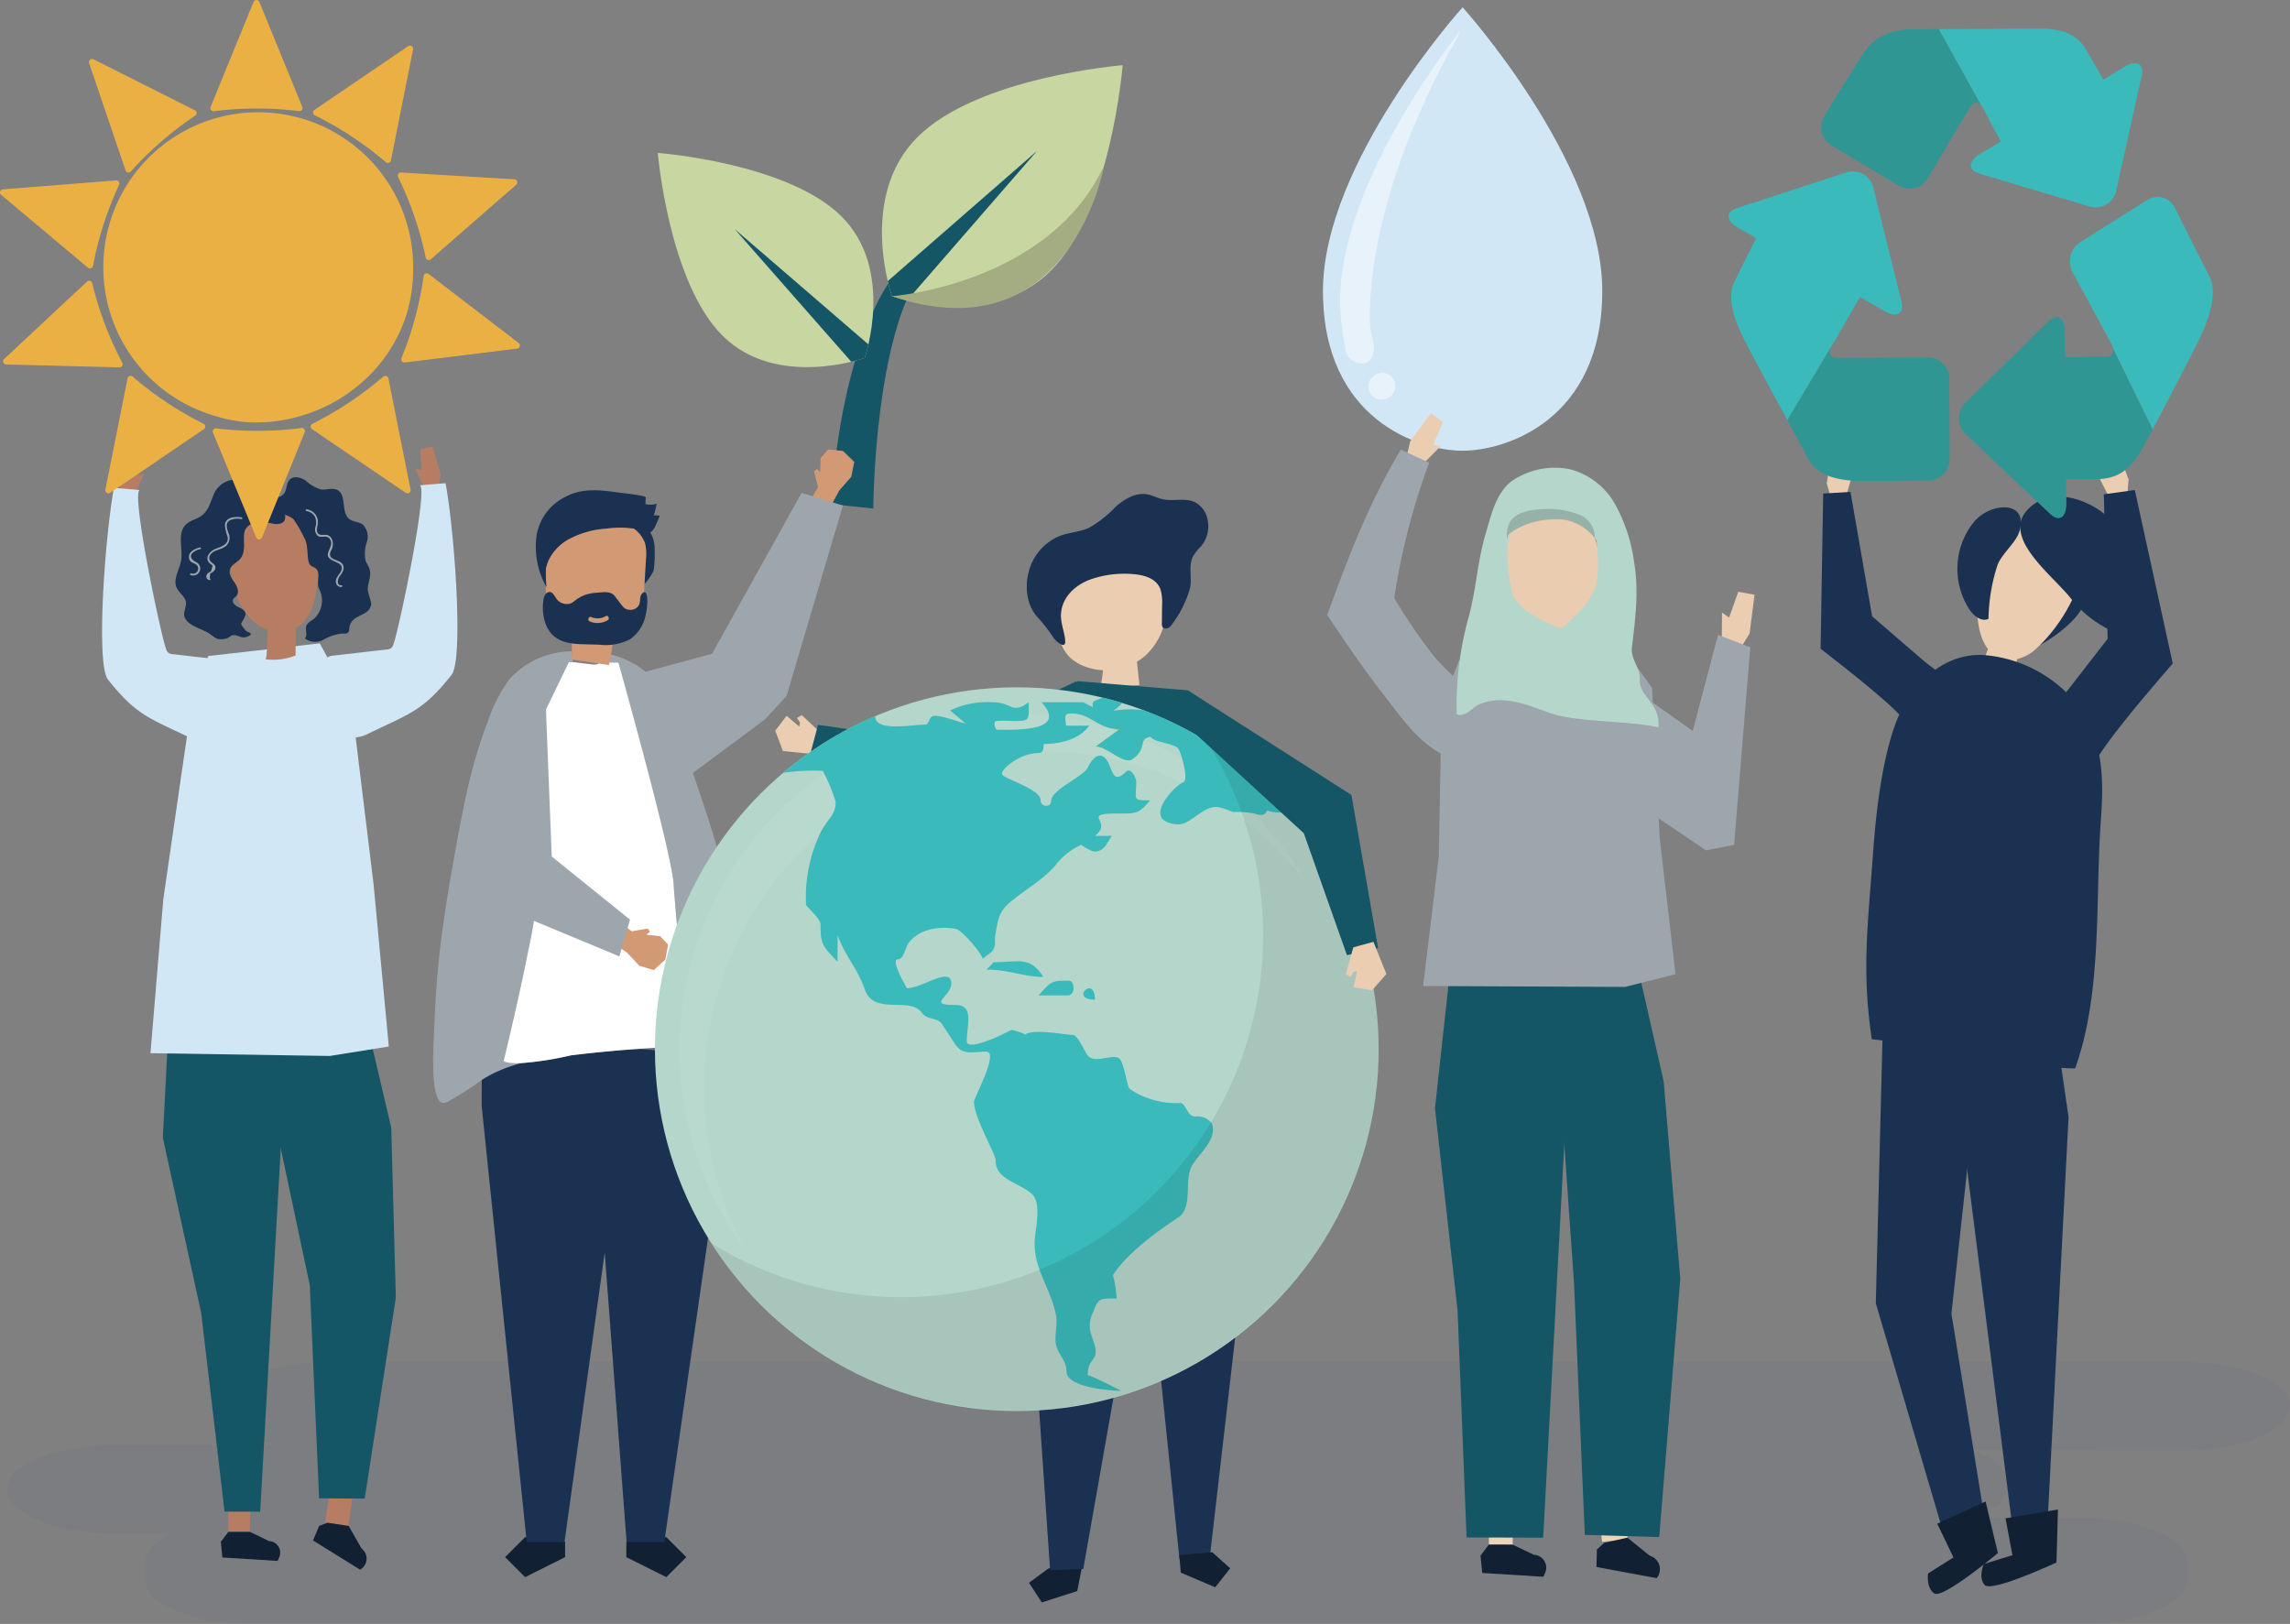 <svg xmlns="http://www.w3.org/2000/svg" width="313.861" height="222.586" viewBox="0 0 313.861 222.586">
  <rect x="0" y="0" width="313.861" height="222.586" fill="#808080" stroke="none"/>
  <g id="Grupo_32219" data-name="Grupo 32219" transform="translate(-1299.265 -657.783)">
    <path id="Trazado_67090" data-name="Trazado 67090" d="M1600.712,1269.89H1346.338c-8.046,0-14.629,2.726-14.629,6.057h0c0,2.307,3.158,4.323,7.77,5.345h-22.4c-8.046,0-14.629,2.726-14.629,6.057h0c0,3.332,6.583,6.058,14.629,6.058h7.805c-2.18,1.058-3.5,2.428-3.5,3.92v2.423c0,3.332,6.583,6.058,14.629,6.058H1586.6c8.046,0,14.629-2.726,14.629-6.058v-2.423c0-3.332-6.583-6.058-14.629-6.058l-17.038.135a10.556,10.556,0,0,0,4.819-1.277,3.748,3.748,0,0,0,1.377-5.652c-.786-1.221-2.044-2.189-5.163-2.552l30.119.082c8.046,0,14.629-2.726,14.629-6.058h0C1615.34,1272.616,1608.757,1269.89,1600.712,1269.89Z" transform="translate(-2.215 -425.439)" fill="#516784" opacity="0.1" style="mix-blend-mode: multiply;isolation: isolate"/>
    <g id="Grupo_32097" data-name="Grupo 32097" transform="translate(1389.418 666.718)">
      <path id="Trazado_67091" data-name="Trazado 67091" d="M1680.73,784.908s-6.4,8.32-7.915,30.334l5.77.591s.091-19.357,5.1-29.8Z" transform="translate(-1649.05 -755.075)" fill="#145566"/>
      <g id="Grupo_32095" data-name="Grupo 32095" transform="translate(30.725 0)">
        <path id="Trazado_67092" data-name="Trazado 67092" d="M1728.625,687.081s-19.877,1.6-28.133,9.871-3.48,21.8-3.48,21.8,13.535,4.752,21.791-3.518S1728.625,687.081,1728.625,687.081Z" transform="translate(-1695.638 -687.081)" fill="#c8d6a1"/>
        <path id="Trazado_67093" data-name="Trazado 67093" d="M1698.829,745.549s.781.273,2.073.573l17.8-20.481-20.451,17.836C1698.555,744.769,1698.829,745.549,1698.829,745.549Z" transform="translate(-1697.455 -713.882)" fill="#145566"/>
      </g>
      <g id="Grupo_32096" data-name="Grupo 32096" transform="translate(0 12.021)">
        <path id="Trazado_67094" data-name="Trazado 67094" d="M1594.888,726.5s1.5,17.734,8.9,25.074,19.464,3.032,19.464,3.032,4.2-12.1-3.213-19.435S1594.888,726.5,1594.888,726.5Z" transform="translate(-1594.888 -726.498)" fill="#c8d6a1"/>
        <path id="Trazado_67095" data-name="Trazado 67095" d="M1647.264,778.388s.241-.7.5-1.852L1629.43,760.72l15.987,18.191C1646.569,778.636,1647.264,778.388,1647.264,778.388Z" transform="translate(-1618.896 -750.284)" fill="#145566"/>
      </g>
      <path id="Trazado_67096" data-name="Trazado 67096" d="M1700.144,750.049s21.554-1.64,29.084-17.934C1729.228,732.115,1724.617,758.334,1700.144,750.049Z" transform="translate(-1668.045 -718.381)" fill="#a4ad82"/>
    </g>
    <g id="Grupo_32105" data-name="Grupo 32105" transform="translate(1438.241 802.747)">
      <g id="Grupo_32100" data-name="Grupo 32100" transform="translate(0.965 10.879)">
        <g id="Grupo_32098" data-name="Grupo 32098" transform="translate(1.093 57.596)">
          <path id="Trazado_67097" data-name="Trazado 67097" d="M1768.792,1359.993l-.451,2.318-4.858,1.557-1.753-2.7,2.654-1.938,4.858-1.557Z" transform="translate(-1761.73 -1357.675)" fill="#112033"/>
        </g>
        <g id="Grupo_32099" data-name="Grupo 32099">
          <path id="Trazado_67098" data-name="Trazado 67098" d="M1776.735,1170.965l-10.057,57.051-4.55.165-2.7-39.668-1.278-19.7Z" transform="translate(-1758.148 -1168.81)" fill="#1a3151"/>
        </g>
      </g>
      <g id="Grupo_32103" data-name="Grupo 32103" transform="translate(14.762 12.428)">
        <g id="Grupo_32101" data-name="Grupo 32101">
          <path id="Trazado_67099" data-name="Trazado 67099" d="M1821.941,1173.89l-6.464,55.922-4.172.368-4.414-42.851-3.5-12.633Z" transform="translate(-1803.389 -1173.89)" fill="#1a3151"/>
        </g>
        <g id="Grupo_32102" data-name="Grupo 32102" transform="translate(7.894 55.36)">
          <path id="Trazado_67100" data-name="Trazado 67100" d="M1829.275,1355.821l.205,2.4,4.717,2.007,2.05-2.6-2.461-2.206Z" transform="translate(-1829.275 -1355.423)" fill="#112033"/>
        </g>
      </g>
      <g id="Grupo_32104" data-name="Grupo 32104" transform="translate(0)">
        <path id="Trazado_67101" data-name="Trazado 67101" d="M1757.04,1147.2l-2.058-6.588,2.058-7.475,31.256,1.088v11.34Z" transform="translate(-1754.983 -1133.137)" fill="#484f5b"/>
      </g>
    </g>
    <g id="Grupo_32109" data-name="Grupo 32109" transform="translate(1405.516 751.176)">
      <g id="Grupo_32106" data-name="Grupo 32106" transform="translate(0 4.616)">
        <path id="Trazado_67102" data-name="Trazado 67102" d="M1654.085,981.777l-.613,2.794-4.734-.475-1.062-2.791,1.564-2.04,1.724,1.47.115-.524-.418-.639.648-.409Z" transform="translate(-1647.675 -979.164)" fill="#ebceb1"/>
      </g>
      <g id="Grupo_32108" data-name="Grupo 32108" transform="translate(4.74 0)">
        <g id="Grupo_32107" data-name="Grupo 32107">
          <path id="Trazado_67103" data-name="Trazado 67103" d="M1699.711,964.029l-17.821,8.486-17.544-2.529-1.127,4.226,20.281,6.519L1709.719,972Z" transform="translate(-1663.219 -964.029)" fill="#145566"/>
        </g>
      </g>
    </g>
    <g id="Grupo_32113" data-name="Grupo 32113" transform="translate(1439.994 725.491)">
      <g id="Grupo_32111" data-name="Grupo 32111" transform="translate(4.188 9.118)">
        <g id="Grupo_32110" data-name="Grupo 32110">
          <path id="Trazado_67104" data-name="Trazado 67104" d="M1787.233,909.7c-3.16,1.973-7.625.844-10.512,3.224a7.237,7.237,0,0,0-2.128,6.79,6.068,6.068,0,0,0,1.449,3.131,5.655,5.655,0,0,0,1.835,1.236,7.941,7.941,0,0,0,2.837.661,15.006,15.006,0,0,1-.442,2.636l5.444-.619-.346-3.184a7.78,7.78,0,0,0,1.248-.921,9.077,9.077,0,0,0,2.5-8.83A17.579,17.579,0,0,0,1787.233,909.7Z" transform="translate(-1774.464 -909.705)" fill="#ebceb1"/>
        </g>
      </g>
      <g id="Grupo_32112" data-name="Grupo 32112" transform="translate(0)">
        <path id="Trazado_67105" data-name="Trazado 67105" d="M1769.394,891.542c.13-.048.262-.093.393-.136a14.043,14.043,0,0,1,5.929-.575c1.361.157,2.888.675,3.358,2.116a6.3,6.3,0,0,1,.2,2.035q-.015,1.287-.03,2.574a.916.916,0,0,0,.072.452c.224.412.889.231,1.17-.144a15.1,15.1,0,0,0,2.628-5.194c.268-1.358-.22-2.948.348-4.229a7.376,7.376,0,0,1,1.2-1.516,4.34,4.34,0,0,0,.759-3.962,3.333,3.333,0,0,0-1.652-2.033c-1.341-.643-2.955-.088-4.408-.407-.737-.162-1.415-.546-2.159-.672-1.568-.266-3.091.651-4.286,1.7a15.375,15.375,0,0,1-3.736,2.93c-1.171.507-2.486.572-3.692.99a7.176,7.176,0,0,0-4.314,4.412c-.781,2.254-.6,5.086,1.077,6.853a24.33,24.33,0,0,1,2.218,2.875c.242.346,1.631,1.623,1.527.282-.081-1.041-.5-2.035-.571-3.076C1765.247,894.28,1767.156,892.369,1769.394,891.542Z" transform="translate(-1760.731 -879.806)" fill="#1a3151"/>
      </g>
    </g>
    <g id="Grupo_32114" data-name="Grupo 32114" transform="translate(1433.607 751.14)">
      <path id="Trazado_67106" data-name="Trazado 67106" d="M1768.242,965.172l-15.116-1.26s-4.983,6.494-10.469,25.175a74.632,74.632,0,0,0-1.42,35.217s17.053-3.072,41.131-.307l-7.015-46.352Z" transform="translate(-1739.787 -963.912)" fill="#145566"/>
    </g>
    <g id="Grupo_32136" data-name="Grupo 32136" transform="translate(1358.632 719.385)">
      <g id="Grupo_32135" data-name="Grupo 32135" transform="translate(0 0)">
        <g id="Grupo_32117" data-name="Grupo 32117" transform="translate(28.609)">
          <g id="Grupo_32115" data-name="Grupo 32115" transform="translate(22.83)">
            <path id="Trazado_67107" data-name="Trazado 67107" d="M1662.612,867.145l1.312-2.176-.55-2.18.4-.353.447.477.053-1.942,1.022-1.186,2.053.207,1.544,1.5-.419,2.052-1.632,1.859-1.669,3.058Z" transform="translate(-1662.612 -859.784)" fill="#d19974"/>
          </g>
          <g id="Grupo_32116" data-name="Grupo 32116" transform="translate(0 5.956)">
            <path id="Trazado_67108" data-name="Trazado 67108" d="M1609.639,879.315l-12.271,22.047-9.618,2.6,5.288,15,11.575-8.6,2.967-3.216,7.717-26.1Z" transform="translate(-1587.75 -879.315)" fill="#9ea6ad"/>
          </g>
        </g>
        <g id="Grupo_32125" data-name="Grupo 32125" transform="translate(0 27.667)">
          <g id="Grupo_32118" data-name="Grupo 32118" transform="translate(26.475 121.417)">
            <path id="Trazado_67109" data-name="Trazado 67109" d="M1580.753,1349.249v2.137l5.481,2.74,2.74-2.74-2.74-2.74h-.354l-.088.6Z" transform="translate(-1580.753 -1348.646)" fill="#112033"/>
          </g>
          <g id="Grupo_32119" data-name="Grupo 32119" transform="translate(9.859 121.417)">
            <path id="Trazado_67110" data-name="Trazado 67110" d="M1529.385,1348.646h-.378l-2.74,2.74,2.74,2.74,5.481-2.74v-2.137h-5.039Z" transform="translate(-1526.267 -1348.646)" fill="#112033"/>
          </g>
          <g id="Grupo_32124" data-name="Grupo 32124">
            <g id="Grupo_32120" data-name="Grupo 32120" transform="translate(22.807 0.19)">
              <path id="Trazado_67111" data-name="Trazado 67111" d="M1589.822,1009.231c-.343-3.6-.7-7.2-1.135-10.785a135.052,135.052,0,0,0-4.05-21.227c-.764-2.647-1.646-5.257-2.527-7.866l-3.219-9.532c-1.333-3.949-3.584-6.731-7.525-8.112a14.622,14.622,0,0,0-2.208-.576,2.415,2.415,0,0,0-.046.252,2.07,2.07,0,0,1-.388,1.075l2.587.025s7.3,25.934,7.565,30.4c.1,1.7.441,5.408.818,9.315l3.963.594.17,14.945c.222.065.443.128.661.187a11.364,11.364,0,0,1,3.325,2C1589.357,1011.009,1590.033,1011.436,1589.822,1009.231Z" transform="translate(-1568.725 -951.131)" fill="#9ea6ad"/>
            </g>
            <g id="Grupo_32121" data-name="Grupo 32121" transform="translate(27.228 41.261)">
              <path id="Trazado_67112" data-name="Trazado 67112" d="M1589.772,1085.807c.6,6.184,1.289,12.864,1.289,12.864s-3.2.077-7.838.428c.343-.008.686-.017,1.028-.02,3.223-.029,6.567,1.364,9.653,2.266l-.17-14.945Z" transform="translate(-1583.223 -1085.807)" fill="#667482"/>
            </g>
            <path id="Trazado_67113" data-name="Trazado 67113" d="M1513.017,951.973c.146.017-.07-1.342-.122-1.462a11.576,11.576,0,0,0-8.514,3.838,21.411,21.411,0,0,0-2.959,5.806c-2.22,5.735-3.227,11.049-4.335,17.079-.706,3.845-1.359,7.673-1.872,11.49a119.808,119.808,0,0,0-1.086,12.634c-.013.464-.1,1.759-.156,3.307-.108,3.242-.038,7.578,1.3,7.74a1.3,1.3,0,0,0,.715-.192,47.253,47.253,0,0,0,4.609-2.94,16.391,16.391,0,0,1,1.689-.957,21.3,21.3,0,0,1,3.795-1.374c-2.21.117-2.484-.3-2.484-.3s1.994-8.143,3.393-15.226a66.733,66.733,0,0,0,1.337-8.846c.155-5.5.847-23.645.847-23.645l3.354-6.942.619.006Z" transform="translate(-1493.938 -950.507)" fill="#9ea6ad"/>
            <g id="Grupo_32122" data-name="Grupo 32122" transform="translate(6.646 54.533)">
              <path id="Trazado_67114" data-name="Trazado 67114" d="M1546.994,1131.594c-3.086-.9-6.43-2.3-9.653-2.267-.342,0-.685.012-1.028.021l-.876.068c-2.16.174-4.587.406-7.121.714l-.373.045a43.949,43.949,0,0,1-6.712,1.054,21.291,21.291,0,0,0-3.795,1.374,16.4,16.4,0,0,0-1.689.957l-.017,3.521,6.179,59.813h5.066v.609H1527l5.57-40.12.023-.226,3.052,40.346h.029v-.609h5.091l6.457-44.928Z" transform="translate(-1515.73 -1129.327)" fill="#1a3151"/>
            </g>
            <g id="Grupo_32123" data-name="Grupo 32123" transform="translate(9.662 1.476)">
              <path id="Trazado_67115" data-name="Trazado 67115" d="M1549.735,995.131c-.377-3.907-.716-7.616-.818-9.315-.268-4.47-7.565-30.4-7.565-30.4l-2.587-.025a.952.952,0,0,1-.09.094.807.807,0,0,1-.278.162,1.515,1.515,0,0,1-.661.018l-2.565-.309-.619-.006-3.354,6.942s-.692,18.149-.847,23.645a66.737,66.737,0,0,1-1.337,8.847c-1.4,7.083-3.393,15.226-3.393,15.226s.275.416,2.485.3a43.966,43.966,0,0,0,6.711-1.054l.373-.045c2.534-.308,4.961-.54,7.121-.714l.876-.068c4.634-.352,7.838-.428,7.838-.428S1550.332,1001.315,1549.735,995.131Z" transform="translate(-1525.62 -955.346)" fill="#fff"/>
            </g>
          </g>
        </g>
        <g id="Grupo_32128" data-name="Grupo 32128" transform="translate(5.27 33.443)">
          <g id="Grupo_32126" data-name="Grupo 32126" transform="translate(18.433 31.09)">
            <path id="Trazado_67116" data-name="Trazado 67116" d="M1573.156,1071.4l2.025,1.508,2.182-.379.314.429-.5.414,1.9.213,1.079,1.133-.371,2.064-1.592,1.443-1.977-.592-1.689-1.806-2.86-1.942Z" transform="translate(-1571.662 -1071.395)" fill="#d19974"/>
          </g>
          <g id="Grupo_32127" data-name="Grupo 32127">
            <path id="Trazado_67117" data-name="Trazado 67117" d="M1532.931,1000.453,1522.2,991.8l-.878-22.348-8.546,8.675-1.557,14.386,2.1,5.425,18.153,7.554Z" transform="translate(-1511.219 -969.448)" fill="#9ea6ad"/>
          </g>
        </g>
        <g id="Grupo_32134" data-name="Grupo 32134" transform="translate(14.056 5.596)">
          <g id="Grupo_32129" data-name="Grupo 32129" transform="translate(11.161 3.603)">
            <path id="Trazado_67118" data-name="Trazado 67118" d="M1578.906,893.361a9.445,9.445,0,0,1,.908,4.258,1.349,1.349,0,0,0,.3,1.086c.319.263,0,.787.269.471a7.187,7.187,0,0,0,1.241-1.826,15.677,15.677,0,0,0,.144-2.925,4.254,4.254,0,0,0-.674-2.414,4.712,4.712,0,0,0-1.13-.973,5.982,5.982,0,0,0-1.908-.994c-1.2-.294-1.974.11-.944,1.03A7.537,7.537,0,0,1,1578.906,893.361Z" transform="translate(-1576.628 -889.949)" fill="#1a3151"/>
          </g>
          <g id="Grupo_32131" data-name="Grupo 32131" transform="translate(1.318 3.684)">
            <g id="Grupo_32130" data-name="Grupo 32130">
              <path id="Trazado_67119" data-name="Trazado 67119" d="M1548.071,909.749l5,.74a31.383,31.383,0,0,0,.672-4.438c1.47-.178,3.209-.568,3.786-2.094a5.179,5.179,0,0,0,.244-1.533q.187-3.226.373-6.452a6.345,6.345,0,0,0-.132-2.214,4.444,4.444,0,0,0-2.531-2.527,9.394,9.394,0,0,0-8.662.084,4.749,4.749,0,0,0-1.82,1.679,7.649,7.649,0,0,0-.641,3.982q.036,1.895.071,3.79c.027,1.453.157,3.131,1.224,3.953.566.437,1.321.551,1.8,1.1C1548.3,906.8,1547.807,908.422,1548.071,909.749Z" transform="translate(-1544.35 -890.215)" fill="#d19974"/>
            </g>
          </g>
          <g id="Grupo_32132" data-name="Grupo 32132" transform="translate(0.984 13.936)">
            <path id="Trazado_67120" data-name="Trazado 67120" d="M1557.566,924.96c0-.4-.115-1.578-.743-.874a1.215,1.215,0,0,0-.238.709,2.754,2.754,0,0,1-.116.756,1.314,1.314,0,0,1-1.36.726,1.274,1.274,0,0,1-.611-.181,1.95,1.95,0,0,1-.448-.464l-.971-1.258c-.556-.721-1.744-.484-2.546-.42a5.052,5.052,0,0,0-2.639.883c-.079.058-.156.119-.233.18a2.742,2.742,0,0,1-.594.39,1.755,1.755,0,0,1-2.05-.781c-.213-.313-.406-.711-.757-.78a.724.724,0,0,0-.709.39,2.138,2.138,0,0,0-.244.872,6.594,6.594,0,0,0,.39,3.272c.919,2.191,2.891,2.558,4.889,2.614l2.37.067a7.386,7.386,0,0,0,4.229-.729,5.281,5.281,0,0,0,2.14-3.267A8.447,8.447,0,0,0,1557.566,924.96Zm-5.43,2.753a2.724,2.724,0,0,1-2.458.16c-.354-.129-.17-.735.185-.606a2.19,2.19,0,0,0,2.007-.119C1552.2,926.948,1552.463,927.513,1552.136,927.713Z" transform="translate(-1543.255 -923.835)" fill="#1a3151"/>
          </g>
          <g id="Grupo_32133" data-name="Grupo 32133">
            <path id="Trazado_67121" data-name="Trazado 67121" d="M1556.216,881.555a11.61,11.61,0,0,0,.388-1.573,3.049,3.049,0,0,1-1.537.053q.022-.464.044-.928c.011-.257-3.4-.617-3.68-.655-2.592-.353-4.963-.685-7.389.613a7.206,7.206,0,0,0-3.882,5.2,11.2,11.2,0,0,0,1.354,7.159,15.68,15.68,0,0,1-.077-2.6,5.136,5.136,0,0,1,.63-1.6,6.671,6.671,0,0,1,2.446-2.359,12.714,12.714,0,0,1,5.16-1.472,13.688,13.688,0,0,1,5.207.268c.76.251.878.454,1.385-.313a13.6,13.6,0,0,0,.761-1.735Z" transform="translate(-1540.029 -878.135)" fill="#1a3151"/>
          </g>
        </g>
      </g>
    </g>
    <g id="Grupo_32139" data-name="Grupo 32139" transform="translate(1343.155 718.95)">
      <g id="Grupo_32137" data-name="Grupo 32137" transform="translate(13.038 0)">
        <path id="Trazado_67122" data-name="Trazado 67122" d="M1489.4,862.162c-.374-1.267-.748-2.535-1.111-3.806l-1.657.469q.082,1.4.163,2.791c-.286-.046-.571-.095-.857-.141.47,1.048.964,2.083,1.45,3.124.588-.076,1.175-.167,1.765-.223C1489.233,863.639,1489.289,862.894,1489.4,862.162Z" transform="translate(-1485.939 -858.356)" fill="#b77d63"/>
      </g>
      <g id="Grupo_32138" data-name="Grupo 32138" transform="translate(0 5.061)">
        <path id="Trazado_67123" data-name="Trazado 67123" d="M1444.259,907.317a5.275,5.275,0,0,1-.26-.594,10.51,10.51,0,0,1-.346-7.064,1.627,1.627,0,0,1,.561-.854,1.817,1.817,0,0,1,.805-.223l7.257-.833a1.2,1.2,0,0,0,.641-.2,1.159,1.159,0,0,0,.308-.518c.751-2.035,4.864-21.656,3.584-21.787,1.185-.094,2.369-.2,3.554-.288,1.19,6.292,2.525,24.152.81,26.292-3.886,4.852-5.463,5.175-11.217,7.945a5.122,5.122,0,0,1-2.25.637A4.244,4.244,0,0,1,1444.259,907.317Z" transform="translate(-1443.187 -874.953)" fill="#d1e7f5"/>
      </g>
    </g>
    <g id="Grupo_32162" data-name="Grupo 32162" transform="translate(1313.256 719.59)">
      <g id="Grupo_32142" data-name="Grupo 32142">
        <g id="Grupo_32140" data-name="Grupo 32140" transform="translate(2.305)">
          <path id="Trazado_67124" data-name="Trazado 67124" d="M1352.7,864.262c.374-1.267.748-2.535,1.111-3.806l1.657.469q-.082,1.4-.163,2.791l.857-.141c-.47,1.048-.964,2.083-1.45,3.124-.588-.076-1.175-.167-1.765-.223C1352.87,865.739,1352.815,864.994,1352.7,864.262Z" transform="translate(-1352.703 -860.456)" fill="#b77d63"/>
        </g>
        <g id="Grupo_32141" data-name="Grupo 32141" transform="translate(0 5.061)">
          <path id="Trazado_67125" data-name="Trazado 67125" d="M1362.875,909.417a5.275,5.275,0,0,0,.26-.594,10.51,10.51,0,0,0,.346-7.064,1.627,1.627,0,0,0-.561-.854,1.817,1.817,0,0,0-.805-.223l-7.257-.833a1.2,1.2,0,0,1-.641-.2,1.16,1.16,0,0,1-.308-.518c-.75-2.035-4.864-21.656-3.584-21.787-1.185-.094-2.369-.2-3.554-.289-1.19,6.292-2.525,24.152-.81,26.292,3.886,4.852,5.463,5.175,11.217,7.945a5.121,5.121,0,0,0,2.25.637A4.244,4.244,0,0,0,1362.875,909.417Z" transform="translate(-1345.143 -877.053)" fill="#d1e7f5"/>
        </g>
      </g>
      <g id="Grupo_32161" data-name="Grupo 32161" transform="translate(6.635 3.615)">
        <g id="Grupo_32153" data-name="Grupo 32153" transform="translate(0 22.757)">
          <g id="Grupo_32148" data-name="Grupo 32148" transform="translate(9.645 114.906)">
            <g id="Grupo_32145" data-name="Grupo 32145" transform="translate(1.034)">
              <g id="Grupo_32143" data-name="Grupo 32143" transform="translate(0 1.242)">
                <path id="Trazado_67126" data-name="Trazado 67126" d="M1401.932,1328.341l-.012,5.085,2.951.007.013-5.638Z" transform="translate(-1401.92 -1327.796)" fill="#b77d63"/>
              </g>
              <g id="Grupo_32144" data-name="Grupo 32144" transform="translate(13.267)">
                <path id="Trazado_67127" data-name="Trazado 67127" d="M1446.19,1323.875l-.764,5.472,3.176.443.847-6.067Z" transform="translate(-1445.426 -1323.724)" fill="#b77d63"/>
              </g>
            </g>
            <g id="Grupo_32146" data-name="Grupo 32146" transform="translate(12.629 5.624)">
              <path id="Trazado_67128" data-name="Trazado 67128" d="M1444.832,1342.609l-2.9-.442-1.147.433-.84,2,6.448,4h0a1.735,1.735,0,0,0,.412-2.71l-.258-.271Z" transform="translate(-1439.941 -1342.167)" fill="#112033"/>
            </g>
            <g id="Grupo_32147" data-name="Grupo 32147" transform="translate(0 6.872)">
              <path id="Trazado_67129" data-name="Trazado 67129" d="M1402.514,1346.266l-2.951-.007-1.034,1.36.206,2.157,7.573.47.217-.492a1.585,1.585,0,0,0-1.241-2.212l-.168-.023Z" transform="translate(-1398.529 -1346.259)" fill="#112033"/>
            </g>
          </g>
          <g id="Grupo_32149" data-name="Grupo 32149" transform="translate(1.692 50.864)">
            <path id="Trazado_67130" data-name="Trazado 67130" d="M1372.451,1130.625l5.261,24.034,3.2,27.209,4.88.011,3.866-68.154-16.346.264Z" transform="translate(-1372.451 -1113.726)" fill="#145566"/>
          </g>
          <g id="Grupo_32151" data-name="Grupo 32151" transform="translate(15.852 51.35)">
            <g id="Grupo_32150" data-name="Grupo 32150">
              <path id="Trazado_67131" data-name="Trazado 67131" d="M1436.022,1130.337l.631,23.32-4.268,27.535-6.247-.036-1.278-29.206-4.489-21.175-1.491-13.857,13.613-1.6Z" transform="translate(-1418.88 -1115.319)" fill="#145566"/>
            </g>
          </g>
          <g id="Grupo_32152" data-name="Grupo 32152">
            <path id="Trazado_67132" data-name="Trazado 67132" d="M1390.1,946.936l-15.287,1.739-2.543,8.445-3.61,24.863-1.761,21.129,24.576.378,8.09-1.295-2.082-22.184-3.071-25.184Z" transform="translate(-1366.902 -946.936)" fill="#d1e7f5"/>
          </g>
        </g>
        <g id="Grupo_32160" data-name="Grupo 32160" transform="translate(3.426)">
          <g id="Grupo_32154" data-name="Grupo 32154" transform="translate(7.519 4.481)">
            <path id="Trazado_67133" data-name="Trazado 67133" d="M1413.308,888.927a6.578,6.578,0,0,0-4.683-1.923c-6.013.063-6.472,5.914-5.352,10.465a8.893,8.893,0,0,0,3.157,5.183,5.581,5.581,0,0,0,1.5.763v0c-.092.311-.073,4.081-.34,4.045a8.2,8.2,0,0,0,4.148-.525c-.042-1.125.1-2.51-.007-3.726a3.873,3.873,0,0,0,.488-.3c1.61-1.169,2.132-3.306,2.432-5.273C1415.045,895.09,1415.28,890.917,1413.308,888.927Z" transform="translate(-1402.79 -887.004)" fill="#b77d63"/>
          </g>
          <g id="Grupo_32155" data-name="Grupo 32155" transform="translate(12.625)">
            <path id="Trazado_67134" data-name="Trazado 67134" d="M1425.361,884.319c.193.228.521.285.756.469.784.615.024,1.969.5,2.846a3.45,3.45,0,0,1-.668,4.027c-.4.317-.93.539-1.1,1.018-.193.558.2,1.281-.2,1.717a2.351,2.351,0,0,0,2.561.165,6.394,6.394,0,0,1,2.571-.838c.289.011.635.055.813-.171a.929.929,0,0,0,.127-.5c.21-2.087,2.671-1.553,3-3.246.088-.455-.467-1.579-.458-2.174.015-.949.557-1.8.235-2.769-.133-.4-.4-.748-.539-1.148a4.955,4.955,0,0,1,.18-2.542,2.353,2.353,0,0,0-.551-2.381c-.54-.4-1.323-.351-1.855-.764-1.179-.914-.314-3.3-1.641-3.979-.681-.349-1.509.033-2.266-.078a5.422,5.422,0,0,1-2.071-1.208c-.668-.454-1.671-.7-2.216-.1-.459.5-.335,1.339-.757,1.873-.361.457-1,.555-1.528.8-2.474,1.169,2.186,1.932,2.855,2.751a18.293,18.293,0,0,1,1.574,2.783C1425.159,881.8,1424.855,883.722,1425.361,884.319Z" transform="translate(-1419.536 -872.311)" fill="#1a3151"/>
          </g>
          <g id="Grupo_32156" data-name="Grupo 32156" transform="translate(0 0.301)">
            <path id="Trazado_67135" data-name="Trazado 67135" d="M1389.372,879.13c-3.026.644-1.191,2.9-2.158,4.749-.38.727-1.422,1-1.629,1.793-.167.639.3,1.249.673,1.793s.66,1.333.21,1.816c-.136.145-.326.243-.421.418-.248.456.315.92.791,1.127s1.061.613.871,1.1c-.556,1.414-.912.817-.01,2.018.218.29.6.239.806.535a1.384,1.384,0,0,1-1.549.355c-1.409-.547-1.02.139-2.12.312-1.159.182-1.2-.173-2.209-.82-.946-.6-2.928-1.026-3.264-2.25-.187-.684.344-1.388.187-2.077-.147-.646-.861-1.136-1.19-1.744-.668-1.231.343-2.578.552-3.9.29-1.826-.79-4.1,1.137-5.25.414-.247.92-.4,1.343-.636,1.246-.706,1.493-1.992,1.981-3.1a3.227,3.227,0,0,1,3.278-2.038c1.389.232,2.126,1.552,3.538,1.691a5.406,5.406,0,0,1,1.474.123,1.378,1.378,0,0,1,.671.687c.336.622,1.315,2.714.575,3.29C1391.947,879.873,1390.655,878.858,1389.372,879.13Z" transform="translate(-1378.136 -873.299)" fill="#1a3151"/>
          </g>
          <g id="Grupo_32157" data-name="Grupo 32157" transform="translate(17.837 4.39)">
            <path id="Trazado_67136" data-name="Trazado 67136" d="M1441.508,895.583a1.747,1.747,0,0,0,.324-.735.946.946,0,0,0-.517-.95,5.132,5.132,0,0,0-.657-.283c-.466-.2-.842-.415-.629-1.093.034-.108.128-.215.174-.319a1.826,1.826,0,0,0,.077-1.27,1.041,1.041,0,0,0-.643-.7,3.034,3.034,0,0,0-.785-.012c-.994-.068-.621-.986-.555-1.546a1.759,1.759,0,0,0-1.555-1.972c-.154-.02-.153.223,0,.242a1.542,1.542,0,0,1,1.166.8,1.947,1.947,0,0,1,.065,1.356,1.243,1.243,0,0,0,.249,1.183c.527.46,1.3-.17,1.735.51.419.655-.045,1.207-.235,1.81-.483,1.529,2.634,1.044,1.684,2.7-.245.426-.713.844-.633,1.388a.711.711,0,0,0,.761.657c.153-.016.156-.259,0-.242-.661.069-.517-.751-.348-1.048C1441.278,895.888,1441.4,895.742,1441.508,895.583Z" transform="translate(-1436.626 -886.706)" fill="#9ea6ad"/>
          </g>
          <g id="Grupo_32158" data-name="Grupo 32158" transform="translate(4.226 5.446)">
            <path id="Trazado_67137" data-name="Trazado 67137" d="M1396.817,890.211c-.846-.106-2.161-.081-2.279,1.031a6.205,6.205,0,0,0,.372,1.643c.182,1.1-.929,1.336-1.7,1.668-.829.355-1.551,1.311-.67,2.033q.159.111.313.231l-.189.738c-.075.1-.292.173-.387.257a.717.717,0,0,0-.277.428.472.472,0,0,0,.452.567c.156.007.156-.235,0-.242q.034-.317.069-.634c.065-.042.131-.084.2-.124s.142-.088.206-.141a.954.954,0,0,0,.252-.293.59.59,0,0,0-.152-.725c-.2-.2-.417-.273-.554-.558-.233-.484.1-.915.535-1.171.455-.268,1-.346,1.449-.623a1.456,1.456,0,0,0,.585-1.875c-.181-.581-.514-1.352.122-1.778a2.472,2.472,0,0,1,1.658-.188C1396.971,890.473,1396.97,890.231,1396.817,890.211Z" transform="translate(-1391.992 -890.171)" fill="#9ea6ad"/>
          </g>
          <g id="Grupo_32159" data-name="Grupo 32159" transform="translate(1.846 9.605)">
            <path id="Trazado_67138" data-name="Trazado 67138" d="M1385.745,904.045a.121.121,0,0,0-.064-.234c-.661.195-1.515.527-1.493,1.356a.793.793,0,0,0,.279.6c.273.232.6.215.837.516a.7.7,0,0,1-.812,1.08.121.121,0,0,0-.065.234.972.972,0,0,0,1.305-1.015,1.04,1.04,0,0,0-.637-.794c-.476-.268-.894-.675-.445-1.2A2.2,2.2,0,0,1,1385.745,904.045Z" transform="translate(-1384.188 -903.806)" fill="#9ea6ad"/>
          </g>
        </g>
      </g>
    </g>
    <g id="Grupo_32182" data-name="Grupo 32182" transform="translate(1548.798 718.95)">
      <g id="Grupo_32165" data-name="Grupo 32165" transform="translate(0 0.896)">
        <g id="Grupo_32163" data-name="Grupo 32163" transform="translate(0.838)">
          <path id="Trazado_67139" data-name="Trazado 67139" d="M2120.26,865.479l.648-4.186,1.789.227.187,2.975.89-.288-.988,3.508-1.888.017Z" transform="translate(-2120.26 -861.293)" fill="#ebceb1"/>
        </g>
        <g id="Grupo_32164" data-name="Grupo 32164" transform="translate(0 5.353)">
          <path id="Trazado_67140" data-name="Trazado 67140" d="M2139.3,912.109a3.783,3.783,0,0,0,.1-1.082,7.055,7.055,0,0,0-2.02-4.363c-1.758-1.9-4.126-3.265-6.086-4.957l-6.728-5.8-2.964-17.059-3.742.227-.353,21.27c3.1,2.424,6.142,4.78,9.07,7.38,2.625,2.331,4.973,5.381,8.462,6.39C2137.015,914.681,2138.849,913.907,2139.3,912.109Z" transform="translate(-2117.513 -878.845)" fill="#1a3151"/>
        </g>
      </g>
      <g id="Grupo_32178" data-name="Grupo 32178" transform="translate(6.261 6.905)">
        <g id="Grupo_32170" data-name="Grupo 32170" transform="translate(1.3 72.863)">
          <g id="Grupo_32166" data-name="Grupo 32166" transform="translate(10.499 2.196)">
            <path id="Trazado_67141" data-name="Trazado 67141" d="M2191.2,1127.125l1.452,9.994-2.915,56.367-4.889-1.025-8.111-64.081Z" transform="translate(-2176.735 -1127.125)" fill="#1a3151"/>
          </g>
          <g id="Grupo_32167" data-name="Grupo 32167">
            <path id="Trazado_67142" data-name="Trazado 67142" d="M2143.251,1120.243l-.945,37.368,9.491,32.257,5.532-2.057-4.659-28.767,4.278-39.12Z" transform="translate(-2142.306 -1119.924)" fill="#1a3151"/>
          </g>
          <g id="Grupo_32168" data-name="Grupo 32168" transform="translate(7.127 64.866)">
            <path id="Trazado_67143" data-name="Trazado 67143" d="M2173.592,1332.628l-6.623,3.036,2.223,4.631-3.473,2.188s-.327,1.928.839,2.742,8.723-5.533,8.723-5.533Z" transform="translate(-2165.676 -1332.628)" fill="#112033"/>
          </g>
          <g id="Grupo_32169" data-name="Grupo 32169" transform="translate(14.467 65.961)">
            <path id="Trazado_67144" data-name="Trazado 67144" d="M2200.24,1336.219l-7.184,1.213.945,5.049-3.922,1.212s-.816,1.777.1,2.866,9.86-3.08,9.86-3.08Z" transform="translate(-2189.744 -1336.219)" fill="#112033"/>
          </g>
        </g>
        <g id="Grupo_32171" data-name="Grupo 32171" transform="translate(23.436 11.405)">
          <path id="Trazado_67145" data-name="Trazado 67145" d="M2219.158,924.534a19.633,19.633,0,0,1-4.265,2.983,33.418,33.418,0,0,0,3.423-8.466.879.879,0,0,1,.332-.592.824.824,0,0,1,.635.007C2223,919.584,2221.391,922.482,2219.158,924.534Z" transform="translate(-2214.893 -918.398)" fill="#1a3151"/>
        </g>
        <g id="Grupo_32175" data-name="Grupo 32175" transform="translate(12.479)">
          <g id="Grupo_32172" data-name="Grupo 32172" transform="translate(2.682 3.982)">
            <path id="Trazado_67146" data-name="Trazado 67146" d="M2196.093,910.7a5.827,5.827,0,0,1-3.766,1.787,4.159,4.159,0,0,1-3.6-2.4c-2.111-3.884-1.407-18.086,8.668-15.788C2206.542,896.394,2200.134,907.026,2196.093,910.7Z" transform="translate(-2187.757 -894.057)" fill="#ebceb1"/>
          </g>
          <g id="Grupo_32173" data-name="Grupo 32173" transform="translate(0 1.464)">
            <path id="Trazado_67147" data-name="Trazado 67147" d="M2183.228,901.082c-.948.456-2-.392-2.6-1.259a10.229,10.229,0,0,1,.625-12.044c2.34-2.755,7.534-2.922,6.2,1.357-.472,1.517-2.344,2.947-2.989,4.563A25.021,25.021,0,0,0,2183.228,901.082Z" transform="translate(-2178.963 -885.8)" fill="#1a3151"/>
          </g>
          <g id="Grupo_32174" data-name="Grupo 32174" transform="translate(8.615)">
            <path id="Trazado_67148" data-name="Trazado 67148" d="M2220.967,885.841c2.624,4.409,1.6,10.142,3.592,14.87a15.217,15.217,0,0,1-10.373-5.72c-2.446-3.14-9.561-8.335-5.989-12.179C2211.834,878.9,2218.668,881.978,2220.967,885.841Z" transform="translate(-2207.213 -881)" fill="#1a3151"/>
          </g>
        </g>
        <g id="Grupo_32176" data-name="Grupo 32176" transform="translate(15.704 18.807)">
          <path id="Trazado_67149" data-name="Trazado 67149" d="M2194.923,944.21a26.453,26.453,0,0,0-.836,5.343l-4.006-1.493a.59.59,0,0,1-.456-.914l1.472-4.024a.76.76,0,0,1,.232-.379c.237-.169.563-.02.812.131l3.532,2.13Z" transform="translate(-2189.538 -942.669)" fill="#ebceb1"/>
        </g>
        <g id="Grupo_32177" data-name="Grupo 32177" transform="translate(0 21.694)">
          <path id="Trazado_67150" data-name="Trazado 67150" d="M2167.993,960.37c2.57,4.463,2.559,9.516,2.2,14.349-.8,10.943.239,23.631-3.534,34.091-7.122-.006-20.774-3.272-27.868-4-1.382-9.514-.577-15.076.2-25.849.384-5.312,1.209-12.438,3.089-17.5,1.54-4.143,5.643-9.492,11.837-9.322A18.237,18.237,0,0,1,2167.993,960.37Z" transform="translate(-2138.044 -952.137)" fill="#1a3151"/>
        </g>
      </g>
      <g id="Grupo_32181" data-name="Grupo 32181" transform="translate(26.046)">
        <g id="Grupo_32179" data-name="Grupo 32179" transform="translate(11.927)">
          <path id="Trazado_67151" data-name="Trazado 67151" d="M2246.256,862.9l-1.672-4.548-1.955.658.462,3.378-1.063-.122,1.9,3.71,2.121-.407Z" transform="translate(-2242.029 -858.356)" fill="#ebceb1"/>
        </g>
        <g id="Grupo_32180" data-name="Grupo 32180" transform="translate(0 6)">
          <path id="Trazado_67152" data-name="Trazado 67152" d="M2203.353,919.913a4.305,4.305,0,0,1-.359-1.189,8.067,8.067,0,0,1,1.28-5.348c1.541-2.53,3.888-4.592,5.705-6.931l6.233-8.027-.527-19.8,4.247-.59,5.2,23.77c-2.931,3.417-5.808,6.746-8.5,10.322-2.417,3.206-4.361,7.156-8.046,9.075C2206.5,922.282,2204.268,921.827,2203.353,919.913Z" transform="translate(-2202.92 -878.032)" fill="#1a3151"/>
        </g>
      </g>
    </g>
    <g id="Grupo_32188" data-name="Grupo 32188" transform="translate(1389.027 751.988)">
      <g id="Grupo_32183" data-name="Grupo 32183" transform="translate(0 0)">
        <circle id="Elipse_1462" data-name="Elipse 1462" cx="49.597" cy="49.597" r="49.597" fill="#b5d6ca"/>
      </g>
      <path id="Trazado_67153" data-name="Trazado 67153" d="M1795.025,971.359q1.327.324,2.625.719Z" transform="translate(-1733.599 -969.936)" fill="#95b84c"/>
      <g id="Grupo_32184" data-name="Grupo 32184" transform="translate(3.314 3.662)">
        <path id="Trazado_67154" data-name="Trazado 67154" d="M1799.733,985.307q.319.1.635.2l.189-.138A5.693,5.693,0,0,1,1799.733,985.307Z" transform="translate(-1740.186 -983.292)" fill="#a2c24b"/>
        <path id="Trazado_67155" data-name="Trazado 67155" d="M1791.758,988.193c1.525,0,3.808,2.532,4.98,1.747,1.613-1.081,1.215-2.092,1.651-2.661q-1.747-.728-3.564-1.314Z" transform="translate(-1734.642 -983.749)" fill="#a2c24b"/>
        <path id="Trazado_67156" data-name="Trazado 67156" d="M1796.415,984.351q-.723-.221-1.456-.419A5.484,5.484,0,0,0,1796.415,984.351Z" transform="translate(-1736.867 -982.337)" fill="#a2c24b"/>
        <path id="Trazado_67157" data-name="Trazado 67157" d="M1690.448,1001.8a46.251,46.251,0,0,0-8.343-10.553c-.044-.041-.089-.081-.133-.122q-.494-.463-1-.911l-.147-.127q-.508-.445-1.029-.876l-.122-.1q-.541-.442-1.093-.869l-.082-.062q-.578-.443-1.17-.868l-.039-.028q-.615-.44-1.245-.861l0,0q-1.288-.86-2.636-1.633h0a45.727,45.727,0,0,0-16.006-5.572h0q-.5-.075-1-.14c-.189-.025-.379-.045-.568-.068-.218-.025-.436-.053-.655-.075h0q-1.383-.139-2.791-.193h0c-.2-.008-.406-.014-.609-.019-.416-.012-.833-.021-1.251-.021q-.542,0-1.082.014c-.135,0-.269.008-.4.012-.218.007-.436.015-.654.025l-.517.027-.5.032c-.2.014-.409.028-.614.045l-.281.025q-1.785.156-3.529.445h0q-.464.077-.924.162h0q-.594.111-1.183.238l-.045.01q-.571.123-1.136.26l-.063.015q-.56.136-1.113.286l-.063.017q-.558.152-1.111.318l-.044.013q-.57.171-1.134.357l0,0a45.871,45.871,0,0,0-11.725,5.829h0a46.048,46.048,0,0,0-10.372,65.988,46.07,46.07,0,0,1,9.781-57.758c.072-.062.146-.124.219-.186.195-.167.389-.333.587-.5.112-.092.225-.183.338-.274.161-.131.322-.262.484-.39.123-.1.247-.192.37-.287.156-.12.312-.241.469-.359.128-.1.257-.191.386-.286q.233-.172.468-.341c.132-.095.265-.188.4-.282q.235-.165.473-.328c.134-.091.268-.183.4-.273q.241-.161.484-.319c.135-.088.27-.175.406-.262q.249-.158.5-.313c.133-.083.267-.166.4-.247.177-.107.356-.212.535-.316.126-.074.252-.149.38-.222.207-.119.416-.234.625-.349.1-.056.2-.113.3-.169q.463-.251.931-.491c.094-.048.19-.094.285-.142.223-.112.446-.224.67-.333.128-.062.256-.121.384-.181.194-.091.388-.183.584-.272.139-.063.279-.125.419-.187.187-.083.374-.166.563-.246.145-.062.29-.122.436-.183.186-.077.371-.153.558-.228q.222-.089.446-.175.281-.109.564-.214.223-.083.446-.164c.192-.07.385-.137.578-.2.148-.051.3-.1.444-.152.2-.067.4-.131.6-.2.143-.045.286-.092.429-.136.217-.067.435-.131.654-.195.129-.038.257-.077.386-.113.279-.079.56-.154.841-.228l.208-.056q.526-.135,1.056-.258c.108-.025.217-.048.326-.072.248-.056.5-.111.745-.162.138-.029.277-.055.416-.082.221-.044.442-.087.664-.128.15-.027.3-.052.452-.078.212-.036.424-.072.637-.105l.47-.07q.315-.046.631-.089l.476-.06q.319-.038.637-.073l.474-.049c.217-.021.435-.04.653-.058l.466-.037c.227-.016.454-.03.682-.043.147-.009.294-.018.442-.026.251-.012.5-.02.756-.029.125,0,.249-.01.374-.013q.567-.014,1.136-.014c.1,0,.193,0,.29,0h0a45.848,45.848,0,0,1,19.179,4.3l.175.084q.442.209.88.427l.377.191q.345.176.686.358c.127.067.254.135.381.2q.406.221.808.45l.312.179q.429.249.853.508c.132.081.263.163.394.245q.3.187.6.379c.136.088.273.176.408.266q.323.214.643.434c.105.072.212.143.318.217h0A46.332,46.332,0,0,1,1690.448,1001.8Z" transform="translate(-1604.47 -978.701)" fill="#fff" opacity="0.07"/>
      </g>
      <g id="Grupo_32186" data-name="Grupo 32186" transform="translate(17.603 1.423)">
        <path id="Trazado_67158" data-name="Trazado 67158" d="M1754.7,981.86h0Z" transform="translate(-1723.128 -978.658)" fill="#c4d8a1"/>
        <g id="Grupo_32185" data-name="Grupo 32185">
          <path id="Trazado_67159" data-name="Trazado 67159" d="M1700.75,973.088a14.428,14.428,0,0,0-4.212.062,5.92,5.92,0,0,0,1.236-1.073q-1.3-.395-2.625-.719-.1.03-.189.063c-1.2.42-1.375.464-1.178,1.221a8.841,8.841,0,0,1-1.321-.656h-5.742c3.637,4.023-3.414,3.757-5.989,3.765-.471,0-.581-.942-.312-1.19a16.171,16.171,0,0,1,2.481,0c2.344,0,2.05-.189,2.05-2.575-2.33,1.718-2.249,0-4.892,0a11.886,11.886,0,0,0-5.869,1.114l2.124,1.81c-.892-.2-3.8-1.343-4.594-1-.37.158-.465,1.143-.923,1.143-1.847,0-6.873,1.01-6.873-1.108,0-.01-.034-.018-.091-.026a49.611,49.611,0,0,0-12.5,7.723,29.817,29.817,0,0,1,5.4-.255,22.789,22.789,0,0,1,1.753,4.222c.082,1.71-1.084,2.386-1.949,4.012a20.41,20.41,0,0,0-2.094,10.162c.007.12,1.983,1.9,1.983,2.6,0,2.951.309,3,2.336,5.173v-3.62c1.209,3.169,2.67,4.389,3.762,7.489,1.239,3.519,6.134.816,7.8,3.134.732,1.021,2.1.553,2.752,1.549l1.771,2.7c1.067,1.629,2.369,1.065,4.277,1.065,1.833,0-1.668,6.331-1.668,6.865,0,2.2,3,7.192,2.978,8.071-.056,2.607,3.2,2.972,4.966,4.577,1.415,1.295.406,4.962.362,6.588a10.3,10.3,0,0,0,.677,3.784h0c.385,1.088.875,2.136,1.314,3.214.077.188.152.378.225.568.032.083.061.168.091.252.059.16.115.32.169.482.03.089.058.179.086.269.053.168.1.338.148.509.022.081.045.162.066.245.063.252.12.507.165.768.232,1.334-.281,2.773.016,4.051.3,1.313,1.432,2.131,1.415,3.582-.026,2.242,6.279,2.663,7.5,2.663-.006,0-4.6-2.387-4.6-2.1,0-2.128,1.095-1.98,1.1-3.278,0-1.542-1.4-2.811-.525-4.993.945-2.359.838-2.287,3.395-2.287a15.25,15.25,0,0,0-.5-3.2c2.284-3.56,7.6-6.985,9-7.946,1.91-1.306.84-4.83,1.667-6.707.727-1.65,2.928-3.175,3.035-5.205a2.228,2.228,0,0,0-.005-.3c0-.024-.006-.046-.009-.069a1.838,1.838,0,0,0-.036-.211c0-.019-.01-.037-.015-.056a1.646,1.646,0,0,0-.07-.2l-.013-.03a1.438,1.438,0,0,0-.115-.206h0a2.456,2.456,0,0,0-2.156-.811c-1.129.038-1.241-1.85-2.095-1.85a11.289,11.289,0,0,1-6.892-1.927c-.341-.252-.722-3.281-1.3-4.031-.833-1.075-3.5.813-4.532-.649-.391-.553-1.316-2.72-1.948-2.72-.86,0-5.6-.922-6.595-.02.153-.138-1.617-.676-1.868-.676.108,0-6.09,3.21-6.09,1.543,0-2.161,1.054-4.954-1.51-4.954-4.12,0-.615-1.071-.615-2.959,0-2.421-3.99.665-6.092.667.055,0-2.367-3.973-1.206-3.973.834,0,.964-1.7,1.583-2.422,1.627-1.9,4.406-2.1,6.362-1.744.792.145,3.664,3.476,3.672,4.162,0-.164,1.17-.913,1.329-1.156.566-.868.246-1.243.388-2.112.474-2.918.6-3.495,2.923-5.268,1.711-1.3,4.1-2.8,5.443-4.485a9.016,9.016,0,0,1,3.47-2.686c-.152.075,1.414.954,1.742.954,1.345,0,1.67-1.137,2.407-2.158h-2.337c2.638-2.017-2.136-3.063,3.151-3.063,2.6,0,2.837.035,4.425-1.81-2.526,0-1.912-.016-1.912-2.589,0-.428-.714-2-1.4-1.329-1.864,1.832-1.8-.335-2.612-1.553-1.055-1.575-2.193.046-2.633,1-.546,1.184-5.028,3.036-5.019,4.582.006.906-1.474.869-1.447-.141.041-1.516-5.2-2.965-5.285-3.557-.114-.781,2.593-2.888,4.948-2.888,1.082,0,.552-1.253.885-1.253,2.243,0,4.888-.7,6.115-2.506-.307,0-3.186.021-3.186-.015,0-1.028-.439-1.656.739-1.656,2.767,0,3.587,2.158,6.624,2.158l-3.257,2.366c1.525,0,3.808,2.532,4.98,1.747,2.164-1.45.705-2.776,2.5-3.075a2.136,2.136,0,0,0,.883.549c.562.2,2.588.561,2.932,1.075.414.619,1.468,4.287.694,4.606-1.257.518-4.939,4.507-2.123,5.5,2.176.769,2.735-.2,4.671-1.412,1.8-1.127,2.29-.713,4.317,0a12.515,12.515,0,0,1,2.887.207c1.71.6,1.585-.475,1.765-.412a4.71,4.71,0,0,0,2.983.042A49.688,49.688,0,0,0,1700.75,973.088Z" transform="translate(-1651.327 -971.359)" fill="#3ababa"/>
          <path id="Trazado_67160" data-name="Trazado 67160" d="M1743.6,1089.956l-1.005,1.008c3.125,0,5.027,1.008,7.8,1.008C1748.533,1089.057,1747.075,1089.956,1743.6,1089.956Z" transform="translate(-1714.762 -1053.698)" fill="#3ababa"/>
          <path id="Trazado_67161" data-name="Trazado 67161" d="M1770.22,1098.51c-2.508-.076-2.625.3-4.161,2.021q1.982,0,3.965.005C1771.17,1100.537,1771.011,1098.533,1770.22,1098.51Z" transform="translate(-1731.07 -1059.727)" fill="#3ababa"/>
          <path id="Trazado_67162" data-name="Trazado 67162" d="M1787.744,1103.54c0-3.516-3.577,0,0,0Z" transform="translate(-1745.037 -1062.144)" fill="#3ababa"/>
        </g>
      </g>
      <g id="Grupo_32187" data-name="Grupo 32187" transform="translate(7.803 7.266)" opacity="0.08">
        <path id="Trazado_67163" data-name="Trazado 67163" d="M1686.934,990.518a49.6,49.6,0,0,1-67.743,68.988,49.6,49.6,0,1,0,67.743-68.988Z" transform="translate(-1619.191 -990.518)"/>
      </g>
    </g>
    <g id="Grupo_32190" data-name="Grupo 32190" transform="translate(1480.587 658.782)">
      <g id="Grupo_32189" data-name="Grupo 32189">
        <path id="Trazado_67164" data-name="Trazado 67164" d="M1912.982,661.061s-19.14,21.2-19.14,38.891,13.24,21.889,19.14,21.889,19.14-4.2,19.14-21.889S1912.982,661.061,1912.982,661.061Z" transform="translate(-1893.842 -661.061)" fill="#d1e7f5"/>
        <path id="Trazado_67165" data-name="Trazado 67165" d="M1906.131,714.539l-.008-.038a12.9,12.9,0,0,1-.467-2.477c-.03-1.29,0-2.58.085-3.867a56.653,56.653,0,0,1,1.1-7.89,86.043,86.043,0,0,1,4.946-15.537q1.414-3.385,3.044-6.674.767-1.552,1.578-3.082a32.192,32.192,0,0,0,1.59-2.905l-.051-.051s-17.247,21.259-16.354,38.186a31.254,31.254,0,0,0,.341,3.266q.124.778.292,1.548a4.044,4.044,0,0,0,.269,1.286,2.4,2.4,0,0,0,1.89,1.163,1.405,1.405,0,0,0,1.535-.81A3.726,3.726,0,0,0,1906.131,714.539Z" transform="translate(-1899.21 -668.676)" fill="#fff" opacity="0.47"/>
      </g>
      <path id="Trazado_67166" data-name="Trazado 67166" d="M1917.389,825.847a1.823,1.823,0,0,0-1.246-.516,1.858,1.858,0,0,0-1.036.34,1.791,1.791,0,0,0-.85,1.994,1.866,1.866,0,1,0,3.131-1.818Z" transform="translate(-1907.997 -775.235)" fill="#fff" opacity="0.47"/>
    </g>
    <g id="Grupo_32191" data-name="Grupo 32191" transform="translate(1299.265 657.783)">
      <path id="Trazado_67167" data-name="Trazado 67167" d="M1388.783,730.35a21.125,21.125,0,0,1-1.055,6.715,20.843,20.843,0,0,1-4.655,7.618,22.161,22.161,0,0,1-16.428,6.734,18.531,18.531,0,0,1-4.656-.786,21.234,21.234,0,1,1,26.794-20.281Z" transform="translate(-1332.158 -693.516)" fill="#ebb044"/>
      <path id="Trazado_67168" data-name="Trazado 67168" d="M1394.279,673.03a46.981,46.981,0,0,1,11.67-.019.426.426,0,0,0,.453-.584l-5.886-14.379a.427.427,0,0,0-.79,0l-5.893,14.4A.426.426,0,0,0,1394.279,673.03Z" transform="translate(-1364.971 -657.783)" fill="#ebb044"/>
      <path id="Trazado_67169" data-name="Trazado 67169" d="M1440.189,687.811a46.988,46.988,0,0,1,9.739,6.431.426.426,0,0,0,.7-.237l3.037-15.237a.427.427,0,0,0-.659-.437l-12.865,8.746A.426.426,0,0,0,1440.189,687.811Z" transform="translate(-1397.048 -672.012)" fill="#ebb044"/>
      <path id="Trazado_67170" data-name="Trazado 67170" d="M1478.074,735.938a47,47,0,0,1,3.787,11.039.426.426,0,0,0,.7.24L1494.268,737a.427.427,0,0,0-.255-.748l-15.529-.928A.426.426,0,0,0,1478.074,735.938Z" transform="translate(-1423.514 -711.679)" fill="#ebb044"/>
      <path id="Trazado_67171" data-name="Trazado 67171" d="M1482.651,781a47.017,47.017,0,0,1-3.042,11.267.426.426,0,0,0,.445.59l15.419-1.908a.427.427,0,0,0,.207-.762l-12.347-9.463A.426.426,0,0,0,1482.651,781Z" transform="translate(-1424.586 -743.17)" fill="#ebb044"/>
      <path id="Trazado_67172" data-name="Trazado 67172" d="M1448.839,826.8a46.991,46.991,0,0,1-9.716,6.464.426.426,0,0,0-.055.737l12.85,8.733a.427.427,0,0,0,.659-.436l-3.043-15.256A.426.426,0,0,0,1448.839,826.8Z" transform="translate(-1396.303 -775.185)" fill="#ebb044"/>
      <path id="Trazado_67173" data-name="Trazado 67173" d="M1353.785,692.055a47,47,0,0,0-8.815,7.649.426.426,0,0,1-.725-.143l-5-14.71a.427.427,0,0,1,.6-.519l13.9,6.988A.426.426,0,0,1,1353.785,692.055Z" transform="translate(-1327.034 -676.203)" fill="#ebb044"/>
      <path id="Trazado_67174" data-name="Trazado 67174" d="M1315.588,739.463a47,47,0,0,0-3.573,11.11.426.426,0,0,1-.694.253l-11.9-9.986a.427.427,0,0,1,.241-.753l15.508-1.227A.426.426,0,0,1,1315.588,739.463Z" transform="translate(-1299.265 -714.133)" fill="#ebb044"/>
      <path id="Trazado_67175" data-name="Trazado 67175" d="M1312.876,784.289A46.971,46.971,0,0,0,1317,795.206a.426.426,0,0,1-.385.631l-15.532-.4a.427.427,0,0,1-.281-.739l11.366-10.621A.427.427,0,0,1,1312.876,784.289Z" transform="translate(-1300.24 -745.484)" fill="#ebb044"/>
      <path id="Trazado_67176" data-name="Trazado 67176" d="M1350.337,826.8a47,47,0,0,0,9.716,6.464.426.426,0,0,1,.055.737l-12.85,8.733a.427.427,0,0,1-.659-.436l3.043-15.256A.426.426,0,0,1,1350.337,826.8Z" transform="translate(-1332.158 -775.185)" fill="#ebb044"/>
      <path id="Trazado_67177" data-name="Trazado 67177" d="M1407.038,850.145a47.007,47.007,0,0,1-11.67.052.426.426,0,0,0-.451.585l5.926,14.363a.427.427,0,0,0,.79,0l5.853-14.413A.426.426,0,0,0,1407.038,850.145Z" transform="translate(-1365.724 -791.479)" fill="#ebb044"/>
    </g>
    <g id="Grupo_32195" data-name="Grupo 32195" transform="translate(1462.062 752.4)">
      <g id="Grupo_32193" data-name="Grupo 32193" transform="translate(0 0)">
        <g id="Grupo_32192" data-name="Grupo 32192">
          <path id="Trazado_67178" data-name="Trazado 67178" d="M1833.164,973.1l15.831,14.534,5.911,16.711,4.266-.965-3.648-20.988-22.429-14.346Z" transform="translate(-1833.094 -968.045)" fill="#145566"/>
        </g>
      </g>
      <g id="Grupo_32194" data-name="Grupo 32194" transform="translate(21.661 34.473)">
        <path id="Trazado_67179" data-name="Trazado 67179" d="M1905.146,1081.842l2.759-.755,1.778,4.413-1.978,2.237-2.533-.437.5-2.21-.517.141-.372.667-.663-.384Z" transform="translate(-1904.122 -1081.087)" fill="#ebceb1"/>
      </g>
    </g>
    <g id="Grupo_32217" data-name="Grupo 32217" transform="translate(1481.177 714.44)">
      <g id="Grupo_32201" data-name="Grupo 32201" transform="translate(21.005 147.557)">
        <g id="Grupo_32198" data-name="Grupo 32198" transform="translate(1.145)">
          <g id="Grupo_32196" data-name="Grupo 32196" transform="translate(0 1.261)">
            <path id="Trazado_67180" data-name="Trazado 67180" d="M1968.421,1332.164l-.013,5.629,3.267.008.015-6.241Z" transform="translate(-1968.408 -1331.56)" fill="#edd3b8"/>
          </g>
          <g id="Grupo_32197" data-name="Grupo 32197" transform="translate(14.862)">
            <path id="Trazado_67181" data-name="Trazado 67181" d="M2017.141,1328.462l.646,6.083,3.53-.375-.716-6.743Z" transform="translate(-2017.141 -1327.426)" fill="#edd3b8"/>
          </g>
        </g>
        <g id="Grupo_32199" data-name="Grupo 32199" transform="translate(15.887 6.54)">
          <path id="Trazado_67182" data-name="Trazado 67182" d="M2020.993,1348.871l-3.173.711-1.01.908-.063,2.4,8.259,1.533h0a1.921,1.921,0,0,0-.665-2.961l-.375-.176Z" transform="translate(-2016.748 -1348.871)" fill="#112033"/>
        </g>
        <g id="Grupo_32200" data-name="Grupo 32200" transform="translate(0 7.494)">
          <path id="Trazado_67183" data-name="Trazado 67183" d="M1969.066,1352.008,1965.8,1352l-1.145,1.5.229,2.388,8.384.52.241-.544a1.755,1.755,0,0,0-1.374-2.449l-.185-.025Z" transform="translate(-1964.654 -1352)" fill="#112033"/>
        </g>
      </g>
      <g id="Grupo_32205" data-name="Grupo 32205" transform="translate(14.762 75.854)">
        <g id="Grupo_32202" data-name="Grupo 32202">
          <path id="Trazado_67184" data-name="Trazado 67184" d="M1944.182,1111.688l3.1,27.755,1.231,31.074,10.5.036,4.2-78.249-16.931.266Z" transform="translate(-1944.182 -1092.303)" fill="#145566"/>
        </g>
        <g id="Grupo_32204" data-name="Grupo 32204" transform="translate(15.573 0.009)">
          <g id="Grupo_32203" data-name="Grupo 32203">
            <path id="Trazado_67185" data-name="Trazado 67185" d="M2011.018,1108.014l2.279,27.076-2.885,35.4-10.2-.3-1.472-34.4-1.727-24.7-1.764-18.407,12.213-.351Z" transform="translate(-1995.249 -1092.333)" fill="#145566"/>
          </g>
        </g>
      </g>
      <g id="Grupo_32206" data-name="Grupo 32206" transform="translate(13.14 31.016)">
        <path id="Trazado_67186" data-name="Trazado 67186" d="M1965.446,945.273l-21.671,2.9-2.381,6-.379,20.771-2.15,17.8,27.685.125,6.906-1.748-2.171-18.661-1.042-20.584Z" transform="translate(-1938.865 -945.273)" fill="#9ea6ad"/>
      </g>
      <g id="Grupo_32209" data-name="Grupo 32209" transform="translate(35.974 24.453)">
        <g id="Grupo_32207" data-name="Grupo 32207" transform="translate(18.092)">
          <path id="Trazado_67187" data-name="Trazado 67187" d="M2076.88,929.488l.679-5.326-2.23-.407-1.26,3.538-.969-.689-.035,4.633,2.263.74Z" transform="translate(-2073.065 -923.755)" fill="#ebceb1"/>
        </g>
        <g id="Grupo_32208" data-name="Grupo 32208" transform="translate(0 5.907)">
          <path id="Trazado_67188" data-name="Trazado 67188" d="M2016.679,948.375l11.17,7.913,3.476-13.165,4.418,1.7-2.219,27.081-3.858.75L2013.74,961.89Z" transform="translate(-2013.74 -943.123)" fill="#9ea6ad"/>
        </g>
      </g>
      <g id="Grupo_32212" data-name="Grupo 32212">
        <g id="Grupo_32210" data-name="Grupo 32210" transform="translate(10.724)">
          <path id="Trazado_67189" data-name="Trazado 67189" d="M1931.578,847.4q1.419-1.912,2.826-3.832l1.675,1.213q-.67,1.54-1.338,3.08c.342.066.683.129,1.024.2-.963.988-1.947,1.951-2.926,2.923-.631-.329-1.256-.674-1.9-.981C1931.156,849.136,1931.4,848.273,1931.578,847.4Z" transform="translate(-1930.94 -843.569)" fill="#ebceb1"/>
        </g>
        <g id="Grupo_32211" data-name="Grupo 32211" transform="translate(0 4.967)">
          <path id="Trazado_67190" data-name="Trazado 67190" d="M1917.054,900.284a2.91,2.91,0,0,0,.3-1.232,7.818,7.818,0,0,0-1.524-5.041c-1.66-2.3-3.9-3.927-5.627-6.082a77.394,77.394,0,0,1-5.25-7.729,93.374,93.374,0,0,1,4.786-18.549c-1.3-.6-2.586-1.21-3.888-1.794-4.329,7.251-7.235,14.769-10.078,22.686,2.494,3.711,4.935,7.329,7.705,10.878,2.484,3.181,4.807,6.679,8.543,8.455A3.553,3.553,0,0,0,1917.054,900.284Z" transform="translate(-1895.776 -859.857)" fill="#9ea6ad"/>
        </g>
      </g>
      <g id="Grupo_32216" data-name="Grupo 32216" transform="translate(17.7 7.463)">
        <g id="Grupo_32213" data-name="Grupo 32213" transform="translate(6.18 5.651)">
          <path id="Trazado_67191" data-name="Trazado 67191" d="M1985.726,888.7a7.282,7.282,0,0,0-5.184-2.129c-6.656.069-7.165,6.547-5.925,11.586a9.845,9.845,0,0,0,3.494,5.738,6.181,6.181,0,0,0,1.666.845v0c-.1.345-.082,4.518-.377,4.479a9.079,9.079,0,0,0,4.592-.581c-.046-1.245.114-2.779-.008-4.125a4.306,4.306,0,0,0,.54-.329c1.782-1.295,2.36-3.66,2.693-5.837C1987.65,895.52,1987.91,890.9,1985.726,888.7Z" transform="translate(-1974.082 -886.569)" fill="#eacdb0"/>
        </g>
        <g id="Grupo_32214" data-name="Grupo 32214">
          <path id="Trazado_67192" data-name="Trazado 67192" d="M1978.948,897.061c.077-1.693-1.286-2.755-1.078-4.437.489-3.939.967-7.707.3-11.676a22.614,22.614,0,0,0-2.552-7.821,10,10,0,0,0-6.168-4.875,10.409,10.409,0,0,0-8.195,1.712c-2.062,1.722-2.672,4.539-3.451,7.177-1.092,3.7-1.281,7.483-2.245,11.132a44.655,44.655,0,0,0-1.692,13.551c1.257.457,2.111-.99,3.175-1.411,3.362-1.329,6.561.163,9.713,1.271,3.538,1.245,11.1,1.018,14.735,1.942C1981.83,900.264,1978.839,899.477,1978.948,897.061Zm-11.879-7.4c-.663-.339-1.3-.57-1.961-.978-.628-.387-1.264-.761-1.89-1.152a3.4,3.4,0,0,1-.678-.713c-.233-.271-.461-.547-.677-.832a2.867,2.867,0,0,1-.515-1.33c-.1-.535-.2-1.071-.281-1.609a19.633,19.633,0,0,1-.272-3.308,10.21,10.21,0,0,1,.352-2.589,4.313,4.313,0,0,1,.629-.509q.149-.1.3-.194a10.134,10.134,0,0,1,4.506-1.375,8.925,8.925,0,0,1,2.11.047,6.455,6.455,0,0,1,4.285,2.834,19.872,19.872,0,0,1,.04,6.1,14.885,14.885,0,0,1-1.33,2.508,17.272,17.272,0,0,1-2.327,2.426c-.717.72-1.013,1.352-2.161.743Z" transform="translate(-1953.817 -868.039)" fill="#b5d6ca"/>
        </g>
        <g id="Grupo_32215" data-name="Grupo 32215" transform="translate(6.907 5.651)" opacity="0.17">
          <path id="Trazado_67193" data-name="Trazado 67193" d="M1986.575,887.418a11.467,11.467,0,0,0-5.116-.84c-1.71.053-4.146.421-4.779,2.231a4.354,4.354,0,0,0-.181,1.913c.044-.209.1-.417.155-.622a4.462,4.462,0,0,1,.655-.509q.155-.1.314-.194a10.859,10.859,0,0,1,4.69-1.375,9.642,9.642,0,0,1,2.2.047,7.013,7.013,0,0,1,4.017,2.474A3.361,3.361,0,0,0,1986.575,887.418Z" transform="translate(-1976.467 -886.568)"/>
        </g>
      </g>
    </g>
    <g id="Grupo_32218" data-name="Grupo 32218" transform="translate(1536.17 661.699)">
      <path id="Trazado_67194" data-name="Trazado 67194" d="M2246.191,808.9a2.435,2.435,0,0,0-.245-.679c-.123-.235-.488-.911-.97-1.8Z" transform="translate(-2193.477 -765.003)" fill="none"/>
      <path id="Trazado_67195" data-name="Trazado 67195" d="M2176.155,690.517l4.585,1.364,5.925,1.764,4.585,1.365a2.873,2.873,0,0,0,3.643-2.2l1.056-4.764c.374-1.693.985-4.463,1.36-6.158l1.056-4.763c.376-1.693-.691-2.251-2.369-1.24l-2.876,1.735c-1.054-1.839-2.108-3.667-2.515-4.336-.927-1.52-2.707-2.682-6.2-2.662l-13.855.081,5.785,10.4a1.95,1.95,0,0,1,.358.521c.276.571,1.325,2.536,2.369,4.478l-2.814,1.7C2174.565,688.807,2174.526,690.03,2176.155,690.517Z" transform="translate(-2141.744 -670.623)" fill="#3ababa"/>
      <path id="Trazado_67196" data-name="Trazado 67196" d="M2123.4,674.352c-1.486,2.309-5.254,8.455-5.254,8.455a2.9,2.9,0,0,0,.958,4l9.24,5.548a2.916,2.916,0,0,0,3.995-1.031l5.694-9.575c.5-.843,1.095-.968,1.577-.469l-5.785-10.4-3.337.02C2128.082,670.923,2125.332,671.351,2123.4,674.352Z" transform="translate(-2105.025 -670.808)" fill="#309693"/>
      <path id="Trazado_67197" data-name="Trazado 67197" d="M2078.137,757.622c1.041,2.066,3.922,7.386,6.034,11.284l6.549-10.955c.771-1.348,2.2-3.847,3.4-5.917l3.352,1.906c1.7.968,2.754.383,2.338-1.3l-1.173-4.736c-.415-1.682-1.1-4.436-1.513-6.119l-1.17-4.736a2.87,2.87,0,0,0-3.7-2.1l-4.55,1.483-5.879,1.915-4.55,1.482c-1.617.526-1.548,1.75.153,2.717l2.471,1.406c-1.262,2.5-2.749,5.448-3.124,6.294C2076.1,751.771,2076.516,754.409,2078.137,757.622Z" transform="translate(-2076.104 -715.229)" fill="#3ababa"/>
      <path id="Trazado_67198" data-name="Trazado 67198" d="M2109.1,810.715l-6.548,10.955c1.177,2.17,2.115,3.9,2.364,4.383.691,1.344,1.681,3.976,7.93,3.94l9.085-.053a2.933,2.933,0,0,0,2.873-2.974l-.06-10.972a2.933,2.933,0,0,0-2.908-2.941l-12.409.072c-1.12.007-1.263-.753-.869-1.459C2108.613,811.57,2108.813,811.221,2109.1,810.715Z" transform="translate(-2094.488 -767.992)" fill="#309693"/>
      <path id="Trazado_67199" data-name="Trazado 67199" d="M2235.447,767.109l5.414,11.063c1.895-3.572,5.111-9.775,6.426-12.456,1.758-3.588,2.256-6.7,1.446-8.333s-4.82-9.59-4.82-9.59a2.617,2.617,0,0,0-3.788-1.079l-9.179,5.777a3.166,3.166,0,0,0-1.056,4.133s2.789,5.131,4.343,8c.482.891.847,1.567.97,1.8A2.45,2.45,0,0,1,2235.447,767.109Z" transform="translate(-2182.733 -723.217)" fill="#3ababa"/>
      <path id="Trazado_67200" data-name="Trazado 67200" d="M2204.885,818.171c.214-.371.7-1.277,1.34-2.48l-5.414-11.063c.115.643-.2,1.08-.982,1.084l-5.6.034-.031-3.43c-.018-1.993-1.034-2.639-2.26-1.437l-3.447,3.38c-1.225,1.2-3.231,3.166-4.455,4.367l-3.447,3.38a2.991,2.991,0,0,0,.035,4.327l3.507,3.317,4.531,4.284,3.505,3.317c1.246,1.178,2.253.514,2.234-1.479l-.03-3.26,4.287-.026C2202.56,822.464,2204.033,819.641,2204.885,818.171Z" transform="translate(-2148.097 -760.736)" fill="#309693"/>
    </g>
  </g>
</svg>
